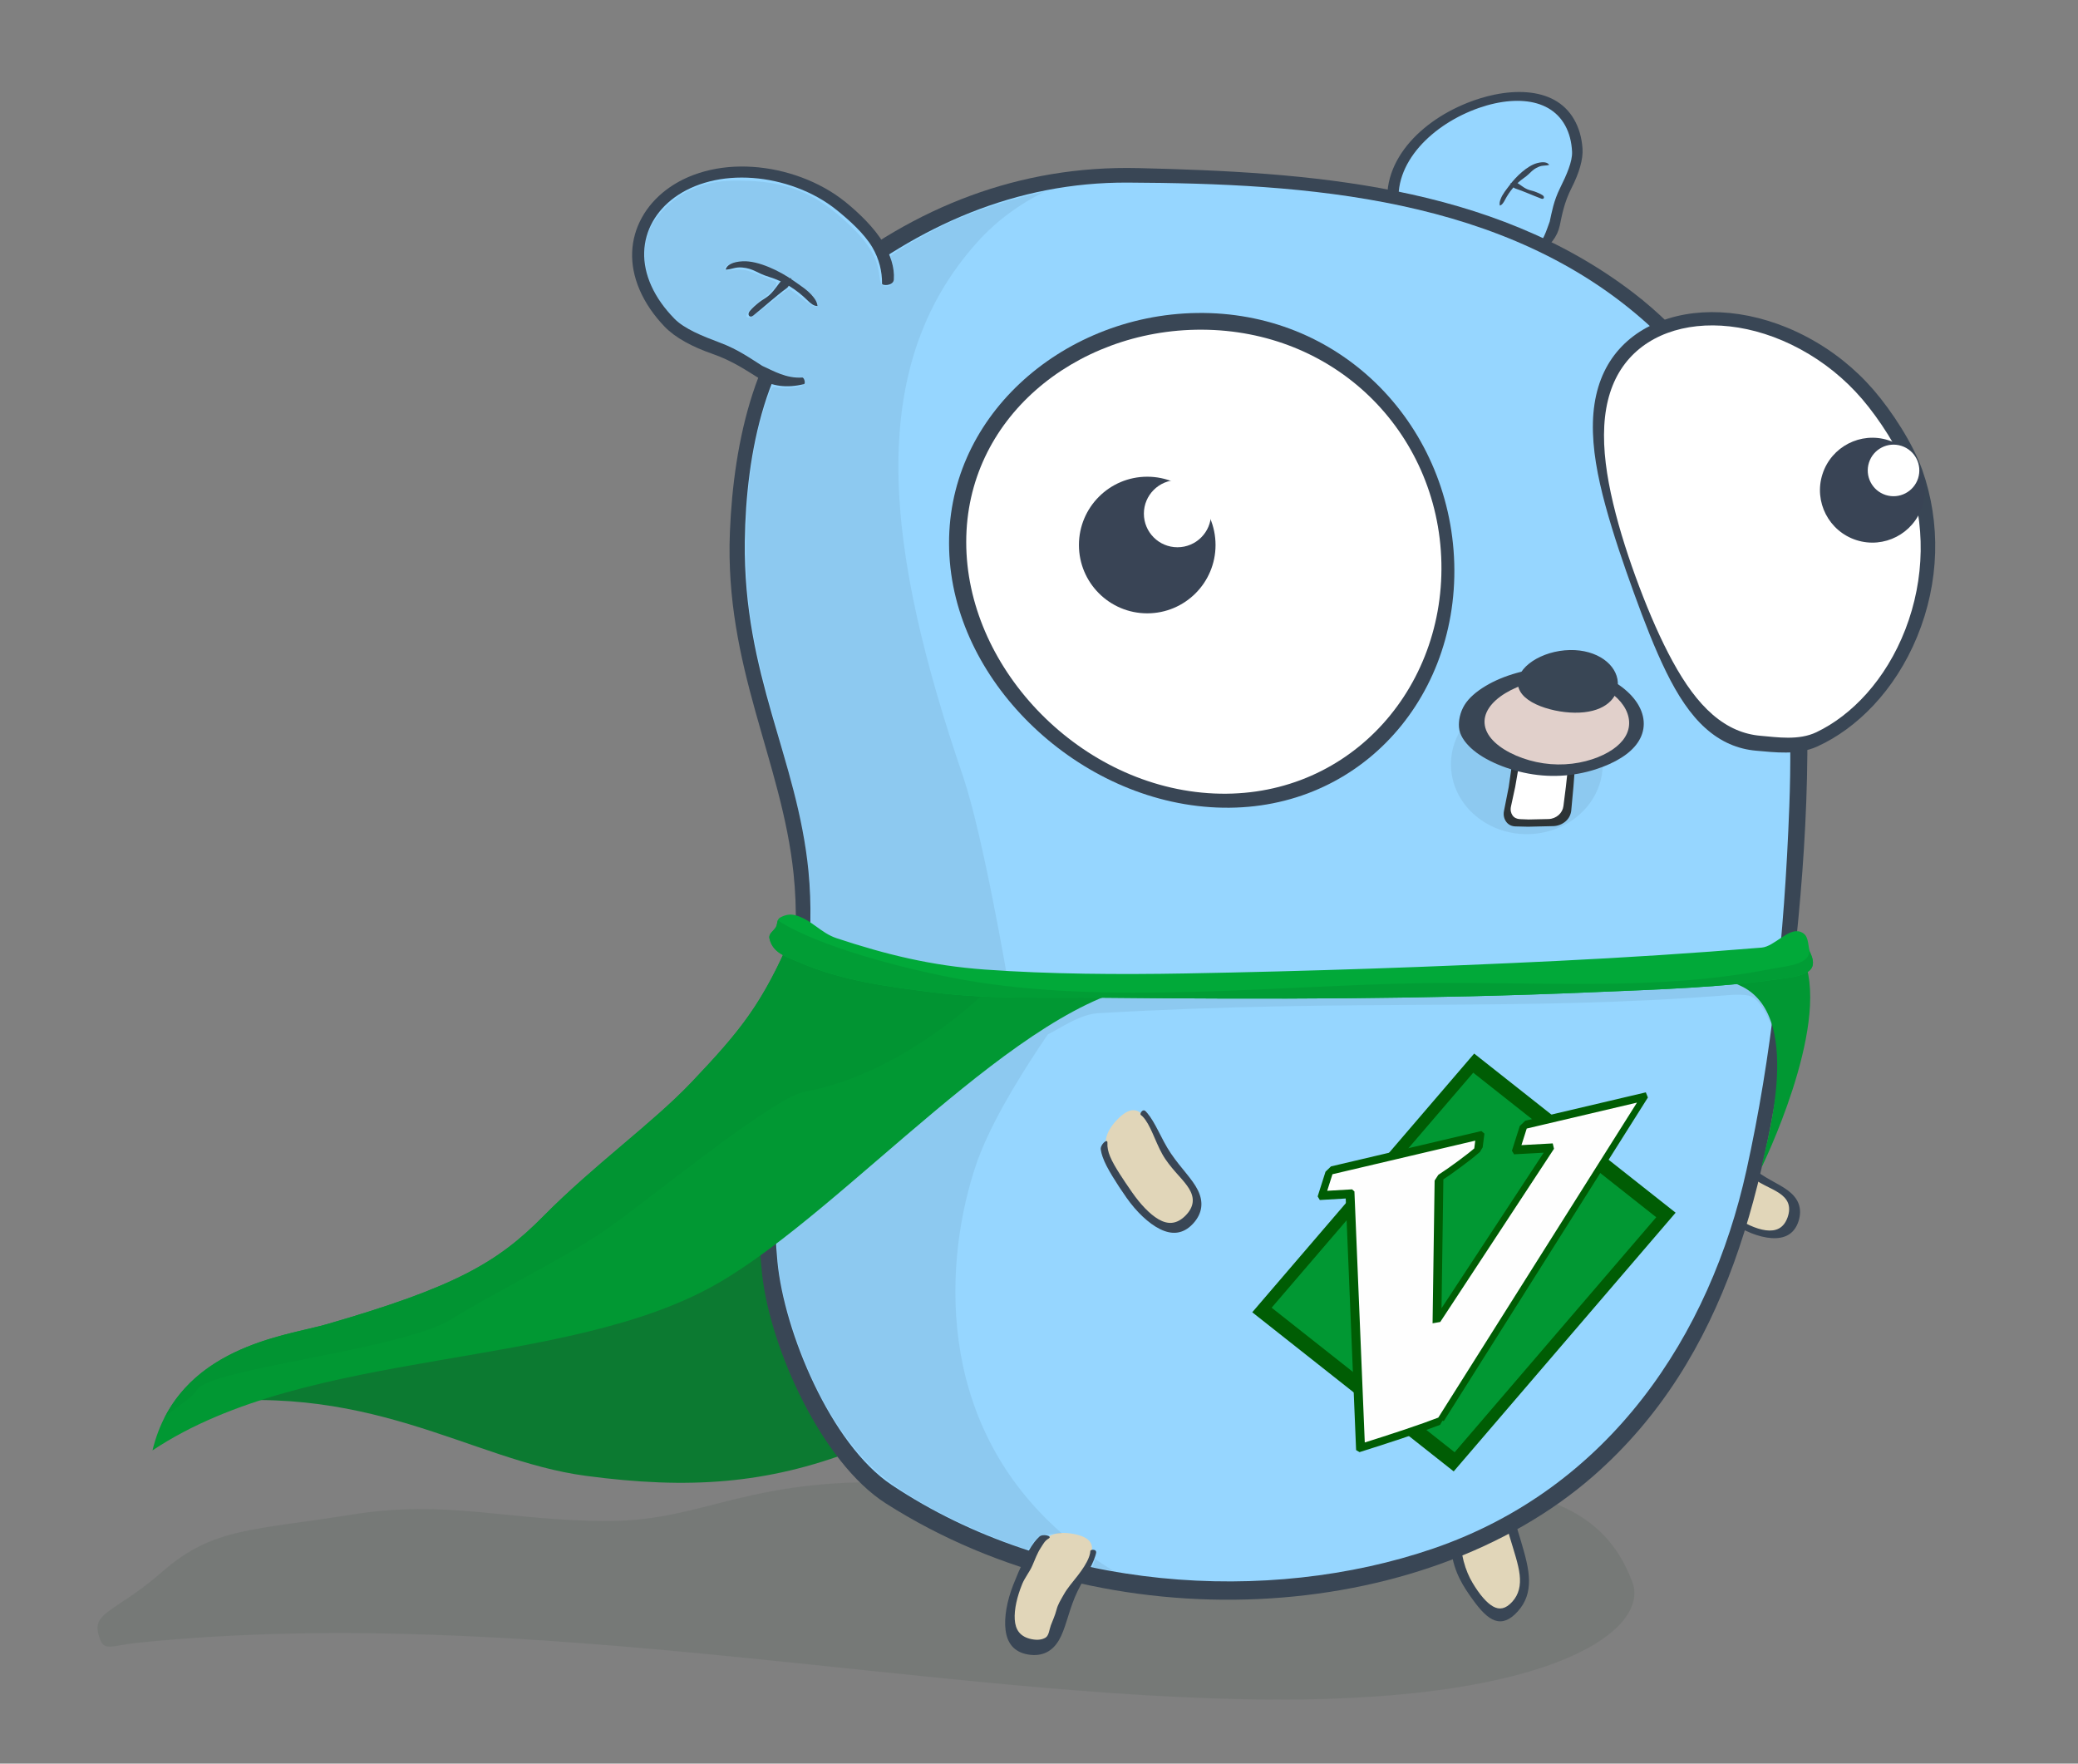 <svg xmlns="http://www.w3.org/2000/svg" xmlns:osb="http://www.openswatchbook.org/uri/2009/osb" xmlns:svg="http://www.w3.org/2000/svg" xmlns:xlink="http://www.w3.org/1999/xlink" id="svg2" width="655.88" height="556.589" version="1.1" viewBox="0 0 614.887 521.802" style="enable-background:new"><rect x="0" y="0" width="614.887" height="521.802" fill="#808080" stroke="none"/><defs id="defs4"><linearGradient id="gopher-iris" gradientTransform="translate(-9.26,38.87)" osb:paint="solid"><stop style="stop-color:#394455;stop-opacity:1" id="stop4317" offset="0"/></linearGradient><linearGradient id="docker-iris" osb:paint="solid"><stop style="stop-color:#394d54;stop-opacity:1" id="stop4311" offset="0"/></linearGradient><linearGradient id="docker-jaw" osb:paint="solid"><stop style="stop-color:#d4edf1;stop-opacity:1" id="stop4305" offset="0"/></linearGradient><linearGradient id="docker-eye" osb:paint="solid"><stop style="stop-color:#fff;stop-opacity:1" id="stop4299" offset="0"/></linearGradient><linearGradient id="docker-line" osb:paint="solid"><stop style="stop-color:#394d54;stop-opacity:1" id="stop4293" offset="0"/></linearGradient><linearGradient id="docker-body" osb:paint="solid"><stop style="stop-color:#24b8eb;stop-opacity:1" id="stop4287" offset="0"/></linearGradient><linearGradient id="gopher-limbs" osb:paint="solid"><stop style="stop-color:#e1d6b9;stop-opacity:1" id="stop4269" offset="0"/></linearGradient><linearGradient id="gopher-nose" osb:paint="solid"><stop style="stop-color:#e1d0cb;stop-opacity:1" id="stop4263" offset="0"/></linearGradient><linearGradient id="gopher-body" gradientTransform="matrix(-0.186,-0.983,0.983,-0.186,-1213.266,1828.881)" osb:paint="solid"><stop style="stop-color:#96d6ff;stop-opacity:1" id="stop4334" offset="0"/></linearGradient><linearGradient id="linearGradient4253"><stop style="stop-color:#bce8ff;stop-opacity:1" id="stop4194" offset="0"/></linearGradient><linearGradient id="linearGradient4182"><stop style="stop-color:#2e3436;stop-opacity:1" id="stop4184" offset="0"/></linearGradient><linearGradient id="gopher-eye" gradientTransform="translate(381.304,802.023)" osb:paint="solid"><stop style="stop-color:#fff;stop-opacity:1" id="stop4178" offset="0"/></linearGradient><linearGradient id="gopher-lines" gradientTransform="matrix(2.062,3.929,1.384,-0.24,2506.962,8572.397)" osb:paint="solid"><stop style="stop-color:#394655;stop-opacity:1" id="stop4166" offset="0"/></linearGradient><linearGradient id="linearGradient4168" x1="776.143" x2="822.429" y1="39.505" y2="39.505" gradientTransform="matrix(0.921,0,0,0.921,79.548,262.525)" gradientUnits="userSpaceOnUse" xlink:href="#gopher-lines"/><linearGradient id="linearGradient4180" x1="776.143" x2="822.429" y1="90.77" y2="90.77" gradientTransform="matrix(0.921,0,0,0.921,124.548,215.307)" gradientUnits="userSpaceOnUse" xlink:href="#gopher-eye"/><linearGradient id="linearGradient4336" x1="-628.692" x2="-151.417" y1="371.773" y2="371.773" gradientTransform="matrix(-1,0,0,1,-681.831,347.555)" gradientUnits="userSpaceOnUse" xlink:href="#gopher-body"/><linearGradient id="linearGradient4265" x1="198.054" x2="263.287" y1="374.5" y2="374.5" gradientTransform="matrix(0.656,0,0,0.656,185.978,480.814)" gradientUnits="userSpaceOnUse" xlink:href="#gopher-nose"/><linearGradient id="linearGradient4271" x1="730.363" x2="831.059" y1="373.61" y2="373.61" gradientTransform="matrix(0.904,-0.295,-0.62,-0.904,-597.713,820.389)" gradientUnits="userSpaceOnUse" xlink:href="#gopher-limbs"/><linearGradient id="linearGradient4273" gradientTransform="matrix(-0.544,-0.654,-1.077,0.544,655.014,667.672)" gradientUnits="userSpaceOnUse" xlink:href="#gopher-limbs"/><linearGradient id="linearGradient4275" gradientTransform="matrix(-0.944,-0.33,-0.33,0.944,1151.086,721.505)" gradientUnits="userSpaceOnUse" xlink:href="#gopher-limbs"/><linearGradient id="linearGradient4279" gradientTransform="matrix(0.895,0.406,0.491,-0.895,-749.67,579.409)" gradientUnits="userSpaceOnUse" xlink:href="#gopher-limbs"/><linearGradient id="linearGradient4281" gradientTransform="matrix(0.492,0.378,2.008,-0.492,229.12,357.658)" gradientUnits="userSpaceOnUse" xlink:href="#gopher-limbs"/><linearGradient id="linearGradient4319" x1="427.265" x2="488.884" y1="316.134" y2="316.134" gradientTransform="matrix(-1,0,0,1,744.546,401.011)" gradientUnits="userSpaceOnUse" xlink:href="#gopher-iris"/><linearGradient id="linearGradient4321" gradientTransform="matrix(5.699,2.232,-1.907,4.871,4487.683,1182.877)" gradientUnits="userSpaceOnUse" xlink:href="#gopher-iris"/></defs><g id="layer11" style="display:none" transform="translate(-15.733,-256.549)"><rect style="color:#000;clip-rule:nonzero;display:inline;overflow:visible;visibility:visible;opacity:1;isolation:auto;mix-blend-mode:normal;color-interpolation:sRGB;color-interpolation-filters:linearRGB;solid-color:#000;solid-opacity:1;fill:#d3e5de;fill-opacity:1;fill-rule:nonzero;stroke:none;stroke-width:4;stroke-linecap:round;stroke-linejoin:bevel;stroke-miterlimit:4;stroke-dasharray:none;stroke-dashoffset:0;stroke-opacity:1;color-rendering:auto;image-rendering:auto;shape-rendering:auto;text-rendering:auto;enable-background:accumulate" id="rect4347" width="614.887" height="521.802" x="15.733" y="256.549"/></g><g id="layer6" transform="translate(-15.733,-256.549)"><path style="color:#000;clip-rule:nonzero;display:inline;overflow:visible;visibility:visible;opacity:1;isolation:auto;mix-blend-mode:normal;color-interpolation:sRGB;color-interpolation-filters:linearRGB;solid-color:#000;solid-opacity:1;fill:#2e4233;fill-opacity:.107;fill-rule:nonzero;stroke:none;stroke-width:4;stroke-linecap:round;stroke-linejoin:bevel;stroke-miterlimit:4;stroke-dasharray:none;stroke-dashoffset:0;stroke-opacity:1;color-rendering:auto;image-rendering:auto;shape-rendering:auto;text-rendering:auto;enable-background:accumulate" id="path4349" d="m 287.389,695.445 c -50.061,-2.781 -62.113,11.123 -91.779,11.123 -29.666,0 -47.281,-6.489 -76.02,-1.854 -28.739,4.635 -40.79,3.709 -55.623,16.688 -14.833,12.979 -21.927,11.853 -18.541,20.395 1.319,3.327 3.956,1.536 10.703,0.84 115.165,-11.88 237.051,16.535 337.406,16.775 83.202,0.199 110.33,-21.096 105.223,-34.765 -16.866,-45.135 -81.247,-23.678 -211.369,-29.201 z"/></g><g id="layer1" style="display:inline" transform="translate(-15.733,-256.549)"><path style="fill:#0c7a31;fill-opacity:1;fill-rule:evenodd;stroke:none;stroke-width:1px;stroke-linecap:butt;stroke-linejoin:miter;stroke-opacity:1" id="path4321" d="m 260.244,535.877 c -20.685,5.134 -3.941,36.638 -23.782,45.533 -18.224,8.169 -29.877,27.298 -48.215,37.531 -24.314,13.568 -47.254,17.931 -70.944,35.719 -11.54,8.665 -48.037,3.469 -49.132,17.969 56.227,-8.731 86.27,15.951 120.883,20.57 30.546,4.077 53.64,2.398 79.484,-7.504 89.72,-34.375 52.162,-111.747 51.812,-135.285 -17.696,-3.29 -42.987,-18.783 -60.105,-14.534 z"/></g><g id="layer5" style="display:inline;opacity:1" transform="translate(-15.733,-256.549)"><g style="display:inline;opacity:1" id="g4537" transform="matrix(-0.348,-0.281,-0.33,0.523,856.336,409.623)"><path style="color:#000;clip-rule:nonzero;display:inline;overflow:visible;visibility:visible;opacity:1;isolation:auto;mix-blend-mode:normal;color-interpolation:sRGB;color-interpolation-filters:linearRGB;solid-color:#000;solid-opacity:1;fill:url(#linearGradient4275);fill-opacity:1;fill-rule:nonzero;stroke:none;stroke-width:10;stroke-linecap:butt;stroke-linejoin:miter;stroke-miterlimit:4;stroke-dasharray:none;stroke-dashoffset:0;stroke-opacity:1;color-rendering:auto;image-rendering:auto;shape-rendering:auto;text-rendering:auto;enable-background:accumulate" id="path4539" d="m 419.84,584.573 c -1.111,4.235 -3.115,7.142 -5.849,9.023 -2.734,1.881 -6.192,2.761 -10.137,3.239 -3.945,0.478 -8.374,0.598 -13.054,0.661 -4.68,0.064 -9.607,0.026 -14.585,-0.15 -4.979,-0.176 -9.677,-0.663 -13.949,-1.445 -4.271,-0.782 -8.123,-1.835 -11.288,-3.158 -3.166,-1.323 -5.635,-2.924 -7.074,-4.891 -1.439,-1.967 -1.838,-4.3 -0.941,-7.079 0.896,-2.779 2.647,-4.652 5.058,-5.712 2.412,-1.06 5.478,-1.298 8.97,-1.047 3.493,0.251 7.401,0.982 11.606,1.607 4.205,0.625 8.716,1.101 13.557,0.957 4.842,-0.144 9.822,-1.206 14.599,-2.187 4.777,-0.98 9.357,-1.805 13.206,-1.762 3.849,0.043 6.938,0.923 8.725,2.848 1.787,1.925 0.049,13.33 1.156,9.094 z"/><path style="color:#000;clip-rule:nonzero;display:inline;overflow:visible;visibility:visible;opacity:1;isolation:auto;mix-blend-mode:normal;color-interpolation:sRGB;color-interpolation-filters:linearRGB;solid-color:#000;solid-opacity:1;fill:url(#gopher-lines);fill-opacity:1;fill-rule:nonzero;stroke:none;stroke-width:10;stroke-linecap:butt;stroke-linejoin:miter;stroke-miterlimit:4;stroke-dasharray:none;stroke-dashoffset:0;stroke-opacity:1;color-rendering:auto;image-rendering:auto;shape-rendering:auto;text-rendering:auto;enable-background:accumulate" id="path4541" d="m 411.667,570.505 c -3.645,-0.32 -7.912,0.035 -12.443,0.673 -5.179,0.729 -10.69,1.782 -16.256,1.963 -5.566,0.181 -10.757,-0.278 -15.641,-0.874 -4.884,-0.596 -9.468,-1.263 -13.594,-1.351 -4.126,-0.088 -7.778,0.413 -10.666,1.77 -2.888,1.358 -5.006,3.551 -6.114,6.605 -1.108,3.054 -0.683,5.795 0.966,8.195 1.65,2.4 4.516,4.463 8.197,6.211 3.681,1.749 8.163,3.193 13.121,4.283 4.959,1.089 10.401,1.797 16.157,2.058 5.756,0.261 11.242,0.3 16.338,0.219 5.096,-0.08 9.799,-0.251 13.94,-0.875 1.576,-0.237 3.068,-0.553 4.471,-0.961 2.833,-0.826 3.606,-5.67 1.067,-4.354 -2.353,1.219 -5.13,1.888 -8.235,2.279 -3.784,0.477 -8.034,0.605 -12.53,0.676 -4.495,0.071 -9.23,0.04 -14.014,-0.121 -4.784,-0.162 -9.298,-0.62 -13.399,-1.363 -4.102,-0.743 -7.799,-1.746 -10.836,-3.01 -3.037,-1.264 -5.406,-2.796 -6.784,-4.68 -1.378,-1.883 -1.759,-4.116 -0.894,-6.781 0.865,-2.665 2.549,-4.465 4.863,-5.489 2.314,-1.024 5.253,-1.265 8.601,-1.039 3.348,0.226 7.096,0.909 11.133,1.495 4.037,0.586 8.371,1.036 13.029,0.899 4.658,-0.138 9.454,-1.149 14.045,-2.094 4.592,-0.945 8.982,-1.753 12.668,-1.736 0.461,0.002 0.911,0.016 1.348,0.044 1.122,0.071 2.17,0.205 3.101,0.477 1.073,0.314 2.955,-2.605 -0.118,-2.944 -0.499,-0.055 -1.549,0.199 -1.522,-0.178 z"/></g><g id="g4640" transform="matrix(-0.204,0.361,0.806,0.486,286.092,226.243)" style="display:inline;opacity:1"><path style="color:#000;clip-rule:nonzero;display:inline;overflow:visible;visibility:visible;opacity:1;isolation:auto;mix-blend-mode:normal;color-interpolation:sRGB;color-interpolation-filters:linearRGB;solid-color:#000;solid-opacity:1;fill:url(#gopher-lines);fill-opacity:1;fill-rule:nonzero;stroke:none;stroke-width:10;stroke-linecap:butt;stroke-linejoin:miter;stroke-miterlimit:4;stroke-dasharray:none;stroke-dashoffset:0;stroke-opacity:1;color-rendering:auto;image-rendering:auto;shape-rendering:auto;text-rendering:auto;enable-background:accumulate" id="path4642" d="m 767.299,387.327 c 11.123,7.966 31.778,11.3 44.732,15.545 12.954,4.245 18.149,9.359 22.129,13.373 3.98,4.013 5.944,7.145 4.718,9.527 -1.226,2.383 -5.544,3.994 -14.001,4.812 -8.458,0.818 -15.91,0.121 -23.024,-1.726 -7.114,-1.846 -13.807,-4.866 -21.706,-8.603 -7.899,-3.736 -17.327,-8.051 -25.811,-14.184 -8.484,-6.134 -17.623,-13.9 -23.142,-24.134 -5.519,-10.234 -5.782,-21.344 -5.371,-30.883 0.411,-9.539 1.511,-17.554 2.716,-23.749 1.205,-6.196 2.715,-10.674 4.771,-13.67 2.056,-2.995 4.652,-4.527 7.719,-4.527 3.068,0 5.704,1.831 7.625,5.499 1.922,3.668 3.048,9.244 3.286,16.76 0.239,7.516 -0.671,17.081 0.34,27.198 1.012,10.118 3.895,20.795 15.018,28.761 z"/><path style="color:#000;clip-rule:nonzero;display:inline;overflow:visible;visibility:visible;opacity:1;isolation:auto;mix-blend-mode:normal;color-interpolation:sRGB;color-interpolation-filters:linearRGB;solid-color:#000;solid-opacity:1;fill:url(#linearGradient4281);fill-opacity:1;fill-rule:nonzero;stroke:none;stroke-width:10;stroke-linecap:butt;stroke-linejoin:miter;stroke-miterlimit:4;stroke-dasharray:none;stroke-dashoffset:0;stroke-opacity:1;color-rendering:auto;image-rendering:auto;shape-rendering:auto;text-rendering:auto;enable-background:accumulate" id="path4644" d="m 760.817,387.615 c 8.354,7.229 23.404,11.345 36.928,14.854 13.524,3.51 21.763,7.51 26.414,11.295 4.651,3.785 7.043,6.961 6.893,9.28 -0.151,2.319 -3.072,3.852 -9.994,4.537 -6.922,0.685 -13.125,-0.18 -19.189,-2.158 -6.064,-1.979 -12.013,-5.066 -19.623,-8.648 -7.61,-3.582 -16.945,-7.618 -24.989,-13.215 -8.045,-5.597 -15.823,-12.654 -20.902,-21.246 -5.079,-8.592 -6.013,-17.801 -5.992,-25.919 0.022,-8.118 0.935,-15.149 1.866,-20.67 0.932,-5.521 2.017,-9.597 3.383,-12.305 1.366,-2.708 3.035,-4.069 5.02,-4.014 1.985,0.056 3.577,1.847 4.614,5.275 1.038,3.428 1.447,8.544 1.474,15.153 0.026,6.608 -0.436,14.761 0.913,23.275 1.35,8.514 4.831,17.275 13.184,24.504 z"/></g><g style="display:inline;opacity:1" id="g4594" transform="matrix(-0.137,-0.297,-0.881,0.097,727.56,790.52)"><path id="path4588" d="m 767.299,387.327 c 11.123,7.966 31.778,11.3 44.732,15.545 12.954,4.245 18.149,9.359 22.129,13.373 3.98,4.013 5.944,7.145 4.718,9.527 -1.226,2.383 -5.544,3.994 -14.001,4.812 -8.458,0.818 -15.91,0.121 -23.024,-1.726 -7.114,-1.846 -13.807,-4.866 -21.706,-8.603 -7.899,-3.736 -17.327,-8.051 -25.811,-14.184 -8.484,-6.134 -17.623,-13.9 -23.142,-24.134 -5.519,-10.234 -5.782,-21.344 -5.371,-30.883 0.411,-9.539 1.511,-17.554 2.716,-23.749 1.205,-6.196 2.715,-10.674 4.771,-13.67 2.056,-2.995 4.652,-4.527 7.719,-4.527 3.068,0 5.704,1.831 7.625,5.499 1.922,3.668 3.048,9.244 3.286,16.76 0.239,7.516 -0.671,17.081 0.34,27.198 1.012,10.118 3.895,20.795 15.018,28.761 z" style="color:#000;clip-rule:nonzero;display:inline;overflow:visible;visibility:visible;opacity:1;isolation:auto;mix-blend-mode:normal;color-interpolation:sRGB;color-interpolation-filters:linearRGB;solid-color:#000;solid-opacity:1;fill:url(#gopher-lines);fill-opacity:1;fill-rule:nonzero;stroke:none;stroke-width:10;stroke-linecap:butt;stroke-linejoin:miter;stroke-miterlimit:4;stroke-dasharray:none;stroke-dashoffset:0;stroke-opacity:1;color-rendering:auto;image-rendering:auto;shape-rendering:auto;text-rendering:auto;enable-background:accumulate"/><path id="ellipse4590" d="m 760.817,387.615 c 8.354,7.229 23.404,11.345 36.928,14.854 13.524,3.51 21.763,7.51 26.414,11.295 4.651,3.785 7.043,6.961 6.893,9.28 -0.151,2.319 -3.072,3.852 -9.994,4.537 -6.922,0.685 -13.125,-0.18 -19.189,-2.158 -6.064,-1.979 -12.013,-5.066 -19.623,-8.648 -7.61,-3.582 -16.945,-7.618 -24.989,-13.215 -8.045,-5.597 -15.823,-12.654 -20.902,-21.246 -5.079,-8.592 -6.013,-17.801 -5.992,-25.919 0.022,-8.118 0.935,-15.149 1.866,-20.67 0.932,-5.521 2.017,-9.597 3.383,-12.305 1.366,-2.708 3.035,-4.069 5.02,-4.014 1.985,0.056 3.577,1.847 4.614,5.275 1.038,3.428 1.447,8.544 1.474,15.153 0.026,6.608 -0.436,14.761 0.913,23.275 1.35,8.514 4.831,17.275 13.184,24.504 z" style="color:#000;clip-rule:nonzero;display:inline;overflow:visible;visibility:visible;opacity:1;isolation:auto;mix-blend-mode:normal;color-interpolation:sRGB;color-interpolation-filters:linearRGB;solid-color:#000;solid-opacity:1;fill:url(#linearGradient4271);fill-opacity:1;fill-rule:nonzero;stroke:none;stroke-width:10;stroke-linecap:butt;stroke-linejoin:miter;stroke-miterlimit:4;stroke-dasharray:none;stroke-dashoffset:0;stroke-opacity:1;color-rendering:auto;image-rendering:auto;shape-rendering:auto;text-rendering:auto;enable-background:accumulate"/></g><g style="opacity:1" id="g4404" transform="matrix(-0.329,0.174,0.201,0.283,143.133,319.595)"><path id="path4406" d="m -626.547,402.353 c 2.228,10.863 0.345,21.826 -3.867,31.425 -4.213,9.599 -10.552,17.861 -17.721,24.3 -7.169,6.439 -15.255,11.106 -24.572,13.614 -9.317,2.508 -20.95,4.469 -31.639,1.984 -10.689,-2.485 -18.069,-9.228 -24.094,-15.893 -6.025,-6.664 -12.359,-14.475 -22.965,-22.068 -10.606,-7.593 -20.865,-15.598 -25.161,-23.378 -4.296,-7.779 -7.008,-15.669 -7.815,-23.391 -0.807,-7.721 0.359,-14.559 3.123,-20.545 2.764,-5.985 7.126,-11.121 12.785,-15.409 5.66,-4.288 12.618,-7.736 20.642,-10.243 8.025,-2.507 17.113,-4.076 27.139,-4.415 10.027,-0.34 20.066,0.594 29.762,2.875 9.695,2.281 19.055,5.92 27.477,11.023 8.422,5.103 15.893,11.692 21.605,19.629 5.711,7.937 13.074,19.628 15.301,30.491 z" style="color:#000;clip-rule:nonzero;display:inline;overflow:visible;visibility:visible;opacity:1;isolation:auto;mix-blend-mode:normal;color-interpolation:sRGB;color-interpolation-filters:linearRGB;solid-color:#000;solid-opacity:1;fill:url(#gopher-body);fill-opacity:1;fill-rule:nonzero;stroke:none;stroke-width:10;stroke-linecap:butt;stroke-linejoin:miter;stroke-miterlimit:4;stroke-dasharray:none;stroke-dashoffset:0;stroke-opacity:1;color-rendering:auto;image-rendering:auto;shape-rendering:auto;text-rendering:auto;enable-background:accumulate"/><path id="path4408" d="m -784.214,457.339 c -0.561,0.066 -1.081,0.181 -1.556,0.336 -0.633,0.207 -1.184,0.485 -1.635,0.827 -0.451,0.342 -0.802,0.747 -1.028,1.219 -0.226,0.472 -0.327,1.011 -0.274,1.62 0.052,0.609 0.253,1.234 0.58,1.849 0.327,0.616 0.99,1.252 1.835,1.842 0.846,0.589 1.357,1.205 1.825,1.729 0.467,0.521 1.135,0.854 2.024,0.927 0.103,0.008 0.123,-0.305 0.034,-0.329 -0.781,-0.203 -1.258,-0.72 -1.719,-1.111 -0.425,-0.466 -0.872,-1.014 -1.621,-1.546 -0.749,-0.532 -1.473,-1.093 -1.777,-1.639 -0.304,-0.546 -0.497,-1.1 -0.555,-1.642 -0.058,-0.542 0.025,-1.022 0.219,-1.443 0.195,-0.421 0.502,-0.784 0.902,-1.086 0.4,-0.303 0.891,-0.546 1.458,-0.724 0.284,-0.089 0.587,-0.161 0.907,-0.215 0.32,-0.053 0.658,-0.088 1.012,-0.102 0.708,-0.025 1.416,0.039 2.1,0.199 0.684,0.159 1.345,0.415 1.938,0.773 0.593,0.358 1.119,0.82 1.521,1.377 0.402,0.557 0.921,1.375 1.079,2.137 0.13,0.625 0.073,1.258 -0.133,1.834 -0.038,0.107 0.498,0.294 0.628,-0.011 0.243,-0.57 0.234,-1.241 0.103,-1.874 -0.178,-0.857 -0.69,-1.769 -1.137,-2.4 -0.446,-0.631 -1.031,-1.153 -1.689,-1.553 -0.658,-0.4 -1.387,-0.68 -2.143,-0.85 -0.756,-0.17 -1.54,-0.232 -2.325,-0.191 -0.196,0.01 -0.388,0.027 -0.575,0.048 z" style="color:#000;clip-rule:nonzero;display:inline;overflow:visible;visibility:visible;opacity:1;isolation:auto;mix-blend-mode:normal;color-interpolation:sRGB;color-interpolation-filters:linearRGB;solid-color:#000;solid-opacity:1;fill:url(#gopher-lines);fill-opacity:1;fill-rule:nonzero;stroke:none;stroke-width:10;stroke-linecap:butt;stroke-linejoin:miter;stroke-miterlimit:4;stroke-dasharray:none;stroke-dashoffset:0;stroke-opacity:1;color-rendering:auto;image-rendering:auto;shape-rendering:auto;text-rendering:auto;enable-background:accumulate" transform="matrix(13.851,0,0,13.851,10133.213,-6001.611)"/><path style="color:#000;clip-rule:nonzero;display:inline;overflow:visible;visibility:visible;opacity:1;isolation:auto;mix-blend-mode:normal;color-interpolation:sRGB;color-interpolation-filters:linearRGB;solid-color:#000;solid-opacity:1;fill:url(#gopher-lines);fill-opacity:1;fill-rule:nonzero;stroke:none;stroke-width:10;stroke-linecap:butt;stroke-linejoin:miter;stroke-miterlimit:4;stroke-dasharray:none;stroke-dashoffset:0;stroke-opacity:1;color-rendering:auto;image-rendering:auto;shape-rendering:auto;text-rendering:auto;enable-background:accumulate" id="path4365-1-2" d="m -753.772,413.022 c -0.137,-2.618 2.18,-4.948 7.219,-6.201 7.654,-1.903 20.038,1.846 27.938,5.672 4.334,2.099 8.89,3.891 12.666,7.194 1.282,1.121 2.518,2.283 3.369,4.409 -1.658,0.577 -4.105,-0.921 -5.873,-2.13 -6.968,-4.765 -14.695,-8.09 -22.677,-9.126 -6.716,-0.872 -8.869,-3.11 -14.755,-2.562 -3.726,0.347 -4.906,2.139 -7.887,2.745 z"/><path style="color:#000;clip-rule:nonzero;display:inline;overflow:visible;visibility:visible;opacity:1;isolation:auto;mix-blend-mode:normal;color-interpolation:sRGB;color-interpolation-filters:linearRGB;solid-color:#000;solid-opacity:1;fill:url(#gopher-lines);fill-opacity:1;fill-rule:nonzero;stroke:none;stroke-width:10;stroke-linecap:butt;stroke-linejoin:miter;stroke-miterlimit:4;stroke-dasharray:none;stroke-dashoffset:0;stroke-opacity:1;color-rendering:auto;image-rendering:auto;shape-rendering:auto;text-rendering:auto;enable-background:accumulate" id="path4367-9-2" d="m -720.17,411.684 c 0.285,-2.325 0.87,3.904 -0.319,5.46 -4.46,5.84 -8.203,12.321 -12.421,18.365 -1.374,1.968 -3.295,0.041 -2.427,-2.099 0.881,-2.174 2.061,-3.999 3.349,-5.815 1.208,-1.701 2.814,-3.058 3.888,-4.86 2.066,-3.463 2.396,-6.629 4.254,-10.239 0.637,-1.238 3.522,0.425 3.674,-0.809 z"/></g><g style="display:inline;opacity:1" id="g4198" transform="matrix(0.69,0,0,0.738,642.189,259.651)"><path style="color:#000;clip-rule:nonzero;display:inline;overflow:visible;visibility:visible;opacity:1;isolation:auto;mix-blend-mode:normal;color-interpolation:sRGB;color-interpolation-filters:linearRGB;solid-color:#000;solid-opacity:1;fill:url(#gopher-lines);fill-opacity:1;fill-rule:nonzero;stroke:none;stroke-width:2;stroke-linecap:butt;stroke-linejoin:miter;stroke-miterlimit:4;stroke-dasharray:none;stroke-dashoffset:0;stroke-opacity:1;color-rendering:auto;image-rendering:auto;shape-rendering:auto;text-rendering:auto;enable-background:accumulate" id="path4188" d="m -140.717,398.664 c -9.314,71.697 -25.761,141.32 -83.877,188.864 -73.317,59.979 -208.091,67.906 -303.427,10.996 -27.571,-16.458 -49.525,-62.177 -53.042,-91.741 -7.352,-61.798 19.827,-103.649 13.479,-160.678 -5.052,-45.392 -29.638,-82.955 -27.308,-137.001 1.563,-36.267 11.065,-78.464 40.507,-100.884 38.571,-29.371 83.605,-46.189 134.681,-45.031 72.737,1.649 151.178,6.327 212.187,49.939 43.544,31.128 68.503,82.537 72.904,135.3 4.52,54.197 -0.161,104.486 -6.104,150.235 z"/><path style="color:#000;clip-rule:nonzero;display:inline;overflow:visible;visibility:visible;opacity:1;isolation:auto;mix-blend-mode:normal;color-interpolation:sRGB;color-interpolation-filters:linearRGB;solid-color:#000;solid-opacity:1;fill:url(#linearGradient4336);fill-opacity:1;fill-rule:nonzero;stroke:none;stroke-width:2;stroke-linecap:butt;stroke-linejoin:miter;stroke-miterlimit:4;stroke-dasharray:none;stroke-dashoffset:0;stroke-opacity:1;color-rendering:auto;image-rendering:auto;shape-rendering:auto;text-rendering:auto;enable-background:accumulate" id="ellipse4190" d="m -158.937,464.93 c -15.561,65.937 -58.423,127.393 -134.422,151.721 -70.615,22.605 -163.492,17.299 -232.185,-25.548 -26.146,-16.309 -46.092,-61.462 -48.959,-89.476 -6.035,-58.965 19.047,-102.174 13.303,-156.595 -4.795,-45.427 -28.021,-78.346 -27.296,-132.223 0.474,-35.211 8.99,-76.958 37.821,-98.8 36.525,-27.671 78.353,-45.239 126.456,-45.012 76.221,0.358 162.162,5.533 222.844,56.659 55.479,46.742 63.383,129.048 60.81,193.305 -2.122,52.998 -7.672,100.631 -18.372,145.969 z"/></g><g id="g4376" transform="matrix(0.401,-0.137,0.137,0.401,470.818,82.724)" style="opacity:1"><path style="color:#000;clip-rule:nonzero;display:inline;overflow:visible;visibility:visible;opacity:1;isolation:auto;mix-blend-mode:normal;color-interpolation:sRGB;color-interpolation-filters:linearRGB;solid-color:#000;solid-opacity:1;fill:url(#gopher-body);fill-opacity:1;fill-rule:nonzero;stroke:none;stroke-width:10;stroke-linecap:butt;stroke-linejoin:miter;stroke-miterlimit:4;stroke-dasharray:none;stroke-dashoffset:0;stroke-opacity:1;color-rendering:auto;image-rendering:auto;shape-rendering:auto;text-rendering:auto;enable-background:accumulate" id="path4398" d="m -626.573,401.696 c 2.247,11.351 0.367,22.389 -3.843,32.038 -4.211,9.649 -10.55,17.905 -17.719,24.344 -7.169,6.439 -15.255,11.111 -24.572,13.611 -9.317,2.5 -20.95,4.472 -31.645,1.828 -10.696,-2.644 -18.092,-9.812 -24.148,-17.251 -6.056,-7.438 -12.443,-16.567 -23.097,-25.359 -10.654,-8.793 -20.952,-17.788 -25.301,-26.873 -4.348,-9.085 -7.115,-18.361 -7.98,-27.522 -0.865,-9.161 0.247,-17.364 2.962,-24.584 2.715,-7.22 7.032,-13.455 12.661,-18.537 5.628,-5.082 12.567,-9.011 20.592,-11.489 8.026,-2.479 17.135,-3.505 27.209,-2.667 10.074,0.838 20.181,3.472 29.952,7.653 9.771,4.181 19.214,9.909 27.712,16.897 8.497,6.989 16.035,15.24 21.796,24.416 5.761,9.176 13.174,22.145 15.421,33.495 z"/><path style="color:#000;clip-rule:nonzero;display:inline;overflow:visible;visibility:visible;opacity:1;isolation:auto;mix-blend-mode:normal;color-interpolation:sRGB;color-interpolation-filters:linearRGB;solid-color:#000;solid-opacity:1;fill:url(#gopher-lines);fill-opacity:1;fill-rule:nonzero;stroke:none;stroke-width:10;stroke-linecap:butt;stroke-linejoin:miter;stroke-miterlimit:4;stroke-dasharray:none;stroke-dashoffset:0;stroke-opacity:1;color-rendering:auto;image-rendering:auto;shape-rendering:auto;text-rendering:auto;enable-background:accumulate" id="path4369" d="m -784.271,455.904 c -0.563,0.015 -1.084,0.107 -1.559,0.262 -0.633,0.207 -1.182,0.527 -1.631,0.935 -0.448,0.408 -0.796,0.904 -1.018,1.475 -0.222,0.572 -0.318,1.218 -0.262,1.937 0.057,0.719 0.261,1.447 0.592,2.157 0.331,0.71 0.996,1.419 1.845,2.083 0.849,0.664 1.363,1.369 1.834,1.939 0.469,0.568 1.137,0.91 2.027,0.99 0.103,0.009 0.123,-0.313 0.034,-0.339 -0.781,-0.217 -1.26,-0.776 -1.723,-1.215 -0.428,-0.524 -0.878,-1.166 -1.631,-1.785 -0.752,-0.619 -1.479,-1.252 -1.787,-1.892 -0.308,-0.64 -0.505,-1.293 -0.566,-1.938 -0.062,-0.645 0.017,-1.222 0.208,-1.73 0.191,-0.509 0.495,-0.949 0.893,-1.307 0.398,-0.358 0.887,-0.635 1.454,-0.81 0.284,-0.087 0.588,-0.149 0.909,-0.182 0.321,-0.033 0.66,-0.037 1.016,-0.008 0.712,0.059 1.424,0.244 2.114,0.538 0.69,0.294 1.356,0.698 1.955,1.19 0.599,0.492 1.129,1.073 1.535,1.719 0.406,0.646 0.928,1.559 1.088,2.358 0.131,0.656 0.075,1.299 -0.131,1.88 -0.038,0.108 0.498,0.304 0.628,-0.002 0.243,-0.571 0.234,-1.245 0.102,-1.897 -0.179,-0.883 -0.694,-1.871 -1.144,-2.587 -0.45,-0.716 -1.039,-1.358 -1.703,-1.899 -0.663,-0.54 -1.399,-0.98 -2.161,-1.296 -0.762,-0.317 -1.552,-0.512 -2.34,-0.564 -0.197,-0.013 -0.39,-0.016 -0.578,-0.012 z" transform="matrix(13.851,0,0,13.851,10133.213,-6001.611)"/><path style="color:#000;clip-rule:nonzero;display:inline;overflow:visible;visibility:visible;opacity:1;isolation:auto;mix-blend-mode:normal;color-interpolation:sRGB;color-interpolation-filters:linearRGB;solid-color:#000;solid-opacity:1;fill:url(#gopher-lines);fill-opacity:1;fill-rule:nonzero;stroke:none;stroke-width:10;stroke-linecap:butt;stroke-linejoin:miter;stroke-miterlimit:4;stroke-dasharray:none;stroke-dashoffset:0;stroke-opacity:1;color-rendering:auto;image-rendering:auto;shape-rendering:auto;text-rendering:auto;enable-background:accumulate" id="path4365-1" d="m -730.273,382.913 c 1.807,-2.764 6.313,-3.63 13.246,-1.617 10.531,3.058 22.434,14.978 28.948,24.047 3.573,4.975 7.642,9.783 9.648,15.624 0.681,1.983 1.276,3.978 0.689,6.704 -2.406,-0.494 -4.187,-3.623 -5.38,-6.013 -4.7,-9.42 -11.386,-17.865 -20.095,-24.139 -7.328,-5.279 -8.205,-8.972 -15.615,-12.257 -4.691,-2.08 -7.441,-1.021 -11.441,-2.349 z"/><path style="color:#000;clip-rule:nonzero;display:inline;overflow:visible;visibility:visible;opacity:1;isolation:auto;mix-blend-mode:normal;color-interpolation:sRGB;color-interpolation-filters:linearRGB;solid-color:#000;solid-opacity:1;fill:url(#gopher-lines);fill-opacity:1;fill-rule:nonzero;stroke:none;stroke-width:10;stroke-linecap:butt;stroke-linejoin:miter;stroke-miterlimit:4;stroke-dasharray:none;stroke-dashoffset:0;stroke-opacity:1;color-rendering:auto;image-rendering:auto;shape-rendering:auto;text-rendering:auto;enable-background:accumulate" id="path4367-9" d="m -689.319,403.5 c 2.088,-2.189 -1.902,4.556 -4.485,5.369 -9.694,3.052 -19.018,7.226 -28.578,10.645 -3.113,1.113 -3.948,-2.11 -1.307,-3.73 2.683,-1.645 5.457,-2.739 8.355,-3.752 2.716,-0.949 5.644,-1.285 8.277,-2.424 5.061,-2.187 7.833,-5.206 12.758,-7.68 1.689,-0.849 3.868,2.736 4.976,1.574 z"/></g><g id="g4634" transform="matrix(0.131,-0.428,-0.609,-0.111,632.155,956.219)" style="display:inline;opacity:1"><path id="path4636" d="m 423.503,581.835 c -0.004,4.4 -1.198,7.589 -3.375,9.828 -2.177,2.24 -5.332,3.552 -9.146,4.443 -3.815,0.891 -8.282,1.395 -13.057,1.838 -4.774,0.443 -9.852,0.791 -14.95,1.099 -5.098,0.309 -9.945,0.347 -14.402,0.086 -4.457,-0.261 -8.524,-0.799 -11.993,-1.712 -3.469,-0.913 -6.337,-2.214 -8.356,-4.093 -2.019,-1.879 -3.187,-4.345 -3.255,-7.511 -0.068,-3.166 0.998,-5.486 2.925,-7.084 1.927,-1.598 4.712,-2.464 8.1,-2.847 3.387,-0.383 7.373,-0.283 11.77,-0.161 4.398,0.123 9.211,0.235 14.332,-0.122 5.121,-0.357 10.272,-1.473 15.16,-2.541 4.889,-1.067 9.504,-2.051 13.438,-2.271 3.934,-0.22 7.178,0.323 9.398,2.046 2.221,1.723 3.414,4.599 3.41,9 z" style="color:#000;clip-rule:nonzero;display:inline;overflow:visible;visibility:visible;opacity:1;isolation:auto;mix-blend-mode:normal;color-interpolation:sRGB;color-interpolation-filters:linearRGB;solid-color:#000;solid-opacity:1;fill:url(#linearGradient4279);fill-opacity:1;fill-rule:nonzero;stroke:none;stroke-width:10;stroke-linecap:butt;stroke-linejoin:miter;stroke-miterlimit:4;stroke-dasharray:none;stroke-dashoffset:0;stroke-opacity:1;color-rendering:auto;image-rendering:auto;shape-rendering:auto;text-rendering:auto;enable-background:accumulate"/><path id="path4638" d="m 411.914,568.549 c -3.75,-0.027 -8.087,0.54 -12.762,1.287 -5.343,0.854 -11.107,1.921 -17.01,2.326 -5.903,0.406 -11.411,0.383 -16.447,0.414 -5.036,0.031 -9.604,0.161 -13.508,0.859 -3.903,0.699 -7.135,1.967 -9.408,3.969 -2.273,2.001 -3.585,4.717 -3.652,8.176 -0.067,3.459 1.218,6.307 3.543,8.58 2.325,2.273 5.688,3.979 9.762,5.25 4.074,1.271 8.852,2.119 14.057,2.598 5.204,0.479 10.834,0.561 16.703,0.223 5.869,-0.339 11.471,-0.787 16.605,-1.35 5.134,-0.563 9.793,-1.224 13.707,-2.344 1.489,-0.426 2.867,-0.929 4.127,-1.52 2.545,-1.193 2.05,-6.172 -0.1,-4.541 -1.992,1.512 -4.144,1.682 -7.157,2.351 -3.673,0.815 -8.181,0.991 -12.55,1.343 -4.369,0.352 -8.779,1.784 -13.313,2.077 -4.534,0.293 -8.868,0.328 -12.932,0.07 -4.064,-0.258 -7.857,-0.781 -11.125,-1.643 -3.268,-0.862 -5.997,-2.08 -7.885,-3.814 -1.888,-1.734 -2.925,-3.987 -2.979,-6.801 -0.053,-2.814 0.902,-4.819 2.669,-6.106 1.767,-1.286 5.617,-0.585 8.692,-0.714 3.075,-0.129 6.906,-0.545 10.788,-0.417 3.881,0.128 6.546,-0.481 11.048,-1.214 4.503,-0.733 9.152,-2.343 13.887,-3.721 4.735,-1.378 9.225,-2.343 13.009,-2.554 0.473,-0.026 0.937,-0.042 1.389,-0.045 1.16,-0.007 2.25,0.044 3.25,0.236 1.153,0.222 2.315,-2.861 -0.838,-2.928 -0.512,-0.011 -1.035,-0.045 -1.57,-0.049 z" style="color:#000;clip-rule:nonzero;display:inline;overflow:visible;visibility:visible;opacity:1;isolation:auto;mix-blend-mode:normal;color-interpolation:sRGB;color-interpolation-filters:linearRGB;solid-color:#000;solid-opacity:1;fill:url(#gopher-lines);fill-opacity:1;fill-rule:nonzero;stroke:none;stroke-width:10;stroke-linecap:butt;stroke-linejoin:miter;stroke-miterlimit:4;stroke-dasharray:none;stroke-dashoffset:0;stroke-opacity:1;color-rendering:auto;image-rendering:auto;shape-rendering:auto;text-rendering:auto;enable-background:accumulate"/></g></g><g id="layer9" style="display:inline;opacity:.06" transform="translate(-15.733,-256.549)"><ellipse style="color:#000;clip-rule:nonzero;display:inline;overflow:visible;visibility:visible;opacity:1;isolation:auto;mix-blend-mode:normal;color-interpolation:sRGB;color-interpolation-filters:linearRGB;solid-color:#000;solid-opacity:1;fill:#000;fill-opacity:1;fill-rule:nonzero;stroke:none;stroke-width:2;stroke-linecap:round;stroke-linejoin:miter;stroke-miterlimit:4;stroke-dasharray:none;stroke-dashoffset:0;stroke-opacity:1;color-rendering:auto;image-rendering:auto;shape-rendering:auto;text-rendering:auto;enable-background:accumulate" id="path4544" cx="-467.525" cy="482.665" rx="22.451" ry="20.683" transform="scale(-1,1)"/><path style="color:#000;clip-rule:nonzero;display:inline;overflow:visible;visibility:visible;opacity:1;isolation:auto;mix-blend-mode:normal;color-interpolation:sRGB;color-interpolation-filters:linearRGB;solid-color:#000;solid-opacity:1;fill:#000;fill-opacity:1;fill-rule:nonzero;stroke:none;stroke-width:4;stroke-linecap:round;stroke-linejoin:miter;stroke-miterlimit:4;stroke-dasharray:none;stroke-dashoffset:0;stroke-opacity:1;color-rendering:auto;image-rendering:auto;shape-rendering:auto;text-rendering:auto;enable-background:accumulate" id="path4271" d="m 234.605,309.98 c -6.622,-0.07 -10.743,0.835 -15.611,3.268 -5.038,2.517 -10.044,7.917 -11.553,12.459 -2.27,6.833 -0.422,14.926 5.018,21.977 3.196,4.143 6.849,6.561 14.609,9.67 3.208,1.286 7.69,3.501 9.959,4.924 5.621,3.524 9.835,5.319 13.541,5.766 2.422,0.292 3.115,0.637 3.115,1.555 0,0.892 -0.706,1.286 -2.891,1.613 -1.589,0.239 -3.771,0.241 -4.85,0.004 -1.95,-0.428 -1.97,-0.405 -3.656,4.686 -3.877,11.705 -5.826,25.857 -5.809,42.156 0.02,18.319 1.826,28.891 9.58,56.047 5.561,19.477 7.157,26.402 8.58,37.262 2.053,15.664 1.315,26.604 -3.906,57.791 -4.864,29.055 -5.159,31.696 -5.184,46.543 -0.024,14.28 0.635,19.85 3.525,29.812 5.446,18.77 13.728,34.118 23.908,44.301 8.003,8.005 22.628,16.263 41.234,23.283 5.475,2.066 5.836,2.121 6.467,0.994 1.723,-3.078 3.209,-3.777 9.332,-3.799 -38.681,-33.76 -34.483,-82.294 -25.523,-108.934 7.334,-21.807 31.77,-53.234 31.77,-53.234 l -22.411,-1.982 c 0,0 -7.26,-42.638 -13.157,-59.907 -22.586,-66.14 -29.824,-120.359 4.371,-158.199 5.843,-6.466 12.599,-11.213 19.609,-14.697 -9.027,1.899 -18.302,4.806 -26.416,8.328 -6.652,2.888 -19.014,9.91 -18.994,10.789 0.009,0.391 0.307,1.975 0.664,3.521 0.798,3.461 -0.081,5.56 -2.201,5.258 -1.187,-0.169 -1.497,-0.761 -1.83,-3.486 -0.631,-5.171 -3.201,-9.398 -9.068,-14.918 -9.254,-8.706 -17.297,-12.218 -29.225,-12.762 -1.058,-0.048 -2.054,-0.078 -3,-0.088 z m 1.381,24.102 c 1.884,0.064 3.994,0.417 5.885,1.045 3.992,1.326 12.356,6.69 14.314,9.18 3.005,3.82 1.049,4.01 -3.404,0.33 -1.745,-1.442 -3.37,-2.621 -3.609,-2.621 -0.24,0 -2.788,1.916 -5.664,4.258 -2.876,2.342 -5.598,4.258 -6.049,4.26 -1.888,0.007 -0.565,-2.083 3.109,-4.91 4.643,-3.573 5.89,-5.388 4.129,-6.01 -0.646,-0.228 -2.924,-1.134 -5.061,-2.014 -3.012,-1.239 -4.521,-1.503 -6.719,-1.174 -3.067,0.46 -3.822,-0.391 -1.465,-1.652 0.99,-0.53 2.649,-0.756 4.533,-0.691 z m 103.785,383.736 c -0.005,0.015 -0.007,0.026 -0.012,0.041 l -0.701,2.289 5.656,1.016 c 0.09,0.016 0.206,0.033 0.297,0.049 -1.817,-1.112 -3.563,-2.245 -5.24,-3.395 z"/><path style="fill:#000;fill-opacity:1;fill-rule:evenodd;stroke:none;stroke-width:1px;stroke-linecap:butt;stroke-linejoin:miter;stroke-opacity:1" id="path4275" d="m 328.421,548.26 -4.476,14.88 c 2.609,0.025 9.842,-6.42 16.756,-6.818 76.946,-4.431 125.048,-0.406 187.263,-5.405 1.455,-0.117 3.765,-0.109 5.207,0.208 5.215,1.148 8.09,14.374 9.363,13.605 0.606,-14.129 -2.324,-19.142 -5.818,-22.698 z"/></g><g id="layer2" style="display:inline" transform="translate(-15.733,-256.549)"><g id="g4818" transform="matrix(-0.656,0,0,0.656,655.701,210.421)"><path id="path4812" d="m 547.428,318.165 c -0.44,14.772 -4.129,29.027 -10.39,42.253 -6.261,13.226 -15.092,25.427 -25.805,35.997 -10.713,10.57 -23.304,19.508 -37.118,26.09 -13.814,6.582 -28.851,10.803 -44.502,11.862 -15.651,1.059 -30.441,-1.158 -43.818,-6.168 -13.377,-5.009 -25.34,-12.807 -35.301,-22.804 -9.96,-9.997 -17.916,-22.19 -23.266,-35.908 -5.35,-13.718 -8.091,-28.959 -7.642,-44.981 0.45,-16.022 4.044,-31.294 10.142,-45.079 6.098,-13.785 14.696,-26.082 25.17,-36.257 10.474,-10.176 22.822,-18.23 36.462,-23.661 13.639,-5.431 28.572,-8.243 44.229,-8.025 15.657,0.217 30.561,3.427 44.11,8.942 13.549,5.514 25.74,13.337 35.926,22.915 10.185,9.578 18.362,20.913 23.877,33.533 5.515,12.619 8.366,26.521 7.925,41.293 z" style="color:#000;clip-rule:nonzero;display:inline;overflow:visible;visibility:visible;opacity:1;isolation:auto;mix-blend-mode:normal;color-interpolation:sRGB;color-interpolation-filters:linearRGB;solid-color:#000;solid-opacity:1;fill:url(#gopher-lines);fill-opacity:1;fill-rule:nonzero;stroke:none;stroke-width:2;stroke-linecap:butt;stroke-linejoin:miter;stroke-miterlimit:4;stroke-dasharray:none;stroke-dashoffset:0;stroke-opacity:1;color-rendering:auto;image-rendering:auto;shape-rendering:auto;text-rendering:auto;enable-background:accumulate"/><path id="ellipse4814" d="m 539.722,314.79 c 10e-4,13.9 -3.016,27.538 -8.513,40.353 -5.498,12.814 -13.48,24.805 -23.377,35.253 -9.896,10.447 -21.705,19.341 -34.785,25.879 -13.08,6.537 -27.426,10.712 -42.377,11.767 -14.952,1.054 -29.091,-1.113 -41.859,-5.931 -12.768,-4.819 -24.169,-12.287 -33.666,-21.791 -9.497,-9.504 -17.09,-21.043 -22.232,-33.955 -5.143,-12.912 -7.833,-27.196 -7.523,-42.136 0.31,-14.94 3.59,-29.108 9.23,-41.858 5.64,-12.75 13.637,-24.082 23.396,-33.471 9.759,-9.389 21.278,-16.838 34.004,-21.942 12.726,-5.103 26.661,-7.868 41.285,-7.943 14.625,-0.075 28.559,2.532 41.261,7.244 12.701,4.712 24.167,11.534 33.816,20.036 9.648,8.503 17.479,18.689 22.901,30.212 5.422,11.523 8.439,24.383 8.44,38.283 z" style="color:#000;clip-rule:nonzero;display:inline;overflow:visible;visibility:visible;opacity:1;isolation:auto;mix-blend-mode:normal;color-interpolation:sRGB;color-interpolation-filters:linearRGB;solid-color:#000;solid-opacity:1;fill:url(#gopher-eye);fill-opacity:1;fill-rule:nonzero;stroke:none;stroke-width:2;stroke-linecap:butt;stroke-linejoin:miter;stroke-miterlimit:4;stroke-dasharray:none;stroke-dashoffset:0;stroke-opacity:1;color-rendering:auto;image-rendering:auto;shape-rendering:auto;text-rendering:auto;enable-background:accumulate"/><circle style="color:#000;clip-rule:nonzero;display:inline;overflow:visible;visibility:visible;opacity:1;isolation:auto;mix-blend-mode:normal;color-interpolation:sRGB;color-interpolation-filters:linearRGB;solid-color:#000;solid-opacity:1;fill:url(#linearGradient4319);fill-opacity:1;fill-rule:nonzero;stroke:none;stroke-width:2;stroke-linecap:butt;stroke-linejoin:miter;stroke-miterlimit:4;stroke-dasharray:none;stroke-dashoffset:0;stroke-opacity:1;color-rendering:auto;image-rendering:auto;shape-rendering:auto;text-rendering:auto;enable-background:accumulate" id="path4828" cx="458.074" cy="316.134" r="30.81"/><circle id="circle4830" cx="444.437" cy="301.992" r="15.152" style="color:#000;clip-rule:nonzero;display:inline;overflow:visible;visibility:visible;opacity:1;isolation:auto;mix-blend-mode:normal;color-interpolation:sRGB;color-interpolation-filters:linearRGB;solid-color:#000;solid-opacity:1;fill:url(#gopher-eye);fill-opacity:1;fill-rule:nonzero;stroke:none;stroke-width:2;stroke-linecap:butt;stroke-linejoin:miter;stroke-miterlimit:4;stroke-dasharray:none;stroke-dashoffset:0;stroke-opacity:1;color-rendering:auto;image-rendering:auto;shape-rendering:auto;text-rendering:auto;enable-background:accumulate"/></g><g id="g4822" transform="matrix(-0.498,-0.256,-0.256,0.498,841.059,359.591)"><path style="color:#000;clip-rule:nonzero;display:inline;overflow:visible;visibility:visible;opacity:1;isolation:auto;mix-blend-mode:normal;color-interpolation:sRGB;color-interpolation-filters:linearRGB;solid-color:#000;solid-opacity:1;fill:url(#gopher-lines);fill-opacity:1;fill-rule:nonzero;stroke:none;stroke-width:2;stroke-linecap:butt;stroke-linejoin:miter;stroke-miterlimit:4;stroke-dasharray:none;stroke-dashoffset:0;stroke-opacity:1;color-rendering:auto;image-rendering:auto;shape-rendering:auto;text-rendering:auto;enable-background:accumulate" id="path4824" d="m 544.261,323.966 c -5.954,12.338 -15.2,24.223 -25.898,35.919 -10.698,11.697 -22.743,23.282 -34.524,34.219 -11.781,10.937 -23.276,21.155 -34.237,29.302 -10.961,8.148 -21.473,14.181 -32.043,16.952 -10.57,2.771 -20.297,2.026 -29.304,-1.677 -9.007,-3.703 -20.581,-7.766 -27.665,-16.717 -7.085,-8.952 -12.841,-20.183 -16.503,-33.034 -3.663,-12.851 -5.229,-27.329 -3.924,-42.729 1.305,-15.399 5.367,-30.25 11.818,-43.755 6.451,-13.505 15.29,-25.658 26.008,-35.783 10.718,-10.124 28.442,-20.293 42.249,-25.867 13.806,-5.574 28.833,-8.628 44.21,-8.804 15.377,-0.176 29.627,2.526 41.944,7.375 12.316,4.849 22.697,11.851 30.36,20.347 7.662,8.497 12.601,18.483 14.065,29.349 1.464,10.866 -0.599,22.565 -6.553,34.902 z"/><path style="color:#000;clip-rule:nonzero;display:inline;overflow:visible;visibility:visible;opacity:1;isolation:auto;mix-blend-mode:normal;color-interpolation:sRGB;color-interpolation-filters:linearRGB;solid-color:#000;solid-opacity:1;fill:#fff;fill-opacity:1;fill-rule:nonzero;stroke:none;stroke-width:2;stroke-linecap:butt;stroke-linejoin:miter;stroke-miterlimit:4;stroke-dasharray:none;stroke-dashoffset:0;stroke-opacity:1;color-rendering:auto;image-rendering:auto;shape-rendering:auto;text-rendering:auto;enable-background:accumulate" id="path4826" d="m 538.18,322.659 c -5.177,11.632 -13.277,23.101 -22.969,34.404 -9.692,11.304 -20.939,22.465 -32.344,32.775 -11.405,10.311 -22.908,19.719 -33.859,27.134 -10.951,7.415 -21.396,12.82 -31.595,15.287 -10.199,2.467 -19.302,1.763 -27.568,-1.63 -8.266,-3.393 -19.134,-6.951 -25.391,-15.162 -6.257,-8.211 -11.244,-18.534 -14.304,-30.375 -3.06,-11.841 -4.19,-25.202 -2.686,-39.426 1.503,-14.224 5.508,-27.948 11.68,-40.438 6.171,-12.49 14.508,-23.741 24.548,-33.139 10.04,-9.398 26.99,-19.062 39.836,-24.293 12.845,-5.231 26.784,-8.158 41.001,-8.459 14.217,-0.3 27.343,2.038 38.643,6.331 11.3,4.293 20.77,10.545 27.741,18.169 6.97,7.624 11.438,16.613 12.813,26.512 1.375,9.899 -0.366,20.678 -5.544,32.309 z"/><circle style="color:#000;clip-rule:nonzero;display:inline;overflow:visible;visibility:visible;opacity:1;isolation:auto;mix-blend-mode:normal;color-interpolation:sRGB;color-interpolation-filters:linearRGB;solid-color:#000;solid-opacity:1;fill:url(#linearGradient4321);fill-opacity:1;fill-rule:nonzero;stroke:none;stroke-width:2;stroke-linecap:butt;stroke-linejoin:miter;stroke-miterlimit:4;stroke-dasharray:none;stroke-dashoffset:0;stroke-opacity:1;color-rendering:auto;image-rendering:auto;shape-rendering:auto;text-rendering:auto;enable-background:accumulate" id="path4828-0" cx="438.7" cy="219.308" r="27.721" transform="matrix(0.986,0.164,-0.164,0.986,0,0)"/><circle id="circle4830-3" cx="431.241" cy="205.956" r="13.633" style="color:#000;clip-rule:nonzero;display:inline;overflow:visible;visibility:visible;opacity:1;isolation:auto;mix-blend-mode:normal;color-interpolation:sRGB;color-interpolation-filters:linearRGB;solid-color:#000;solid-opacity:1;fill:#fff;fill-opacity:1;fill-rule:nonzero;stroke:none;stroke-width:2;stroke-linecap:butt;stroke-linejoin:miter;stroke-miterlimit:4;stroke-dasharray:none;stroke-dashoffset:0;stroke-opacity:1;color-rendering:auto;image-rendering:auto;shape-rendering:auto;text-rendering:auto;enable-background:accumulate" transform="matrix(0.986,0.164,-0.164,0.986,0,0)"/></g></g><g id="layer7" style="display:inline" transform="translate(-15.733,-256.549)"><path style="color:#000;clip-rule:nonzero;display:inline;overflow:visible;visibility:visible;opacity:1;isolation:auto;mix-blend-mode:normal;color-interpolation:sRGB;color-interpolation-filters:linearRGB;solid-color:#000;solid-opacity:1;fill:#2e3436;fill-opacity:1;fill-rule:nonzero;stroke:none;stroke-width:10;stroke-linecap:butt;stroke-linejoin:miter;stroke-miterlimit:4;stroke-dasharray:none;stroke-dashoffset:0;stroke-opacity:1;color-rendering:auto;image-rendering:auto;shape-rendering:auto;text-rendering:auto;enable-background:accumulate" id="rect4659" d="m 477.593,477.723 -6.368,0.083 -3.711,-0.082 c -1.184,-0.026 -2.238,0.536 -3.007,1.364 -0.768,0.828 -1.147,1.975 -1.326,3.227 l -1.013,7.086 -1.407,7.111 c -0.253,1.281 0.084,2.41 0.705,3.231 0.621,0.822 1.574,1.29 2.697,1.316 l 3.745,0.089 7.407,-0.173 c 1.421,-0.033 2.74,-0.585 3.708,-1.433 0.968,-0.848 1.54,-2.001 1.656,-3.259 l 0.648,-7.056 0.525,-7.045 c 0.093,-1.254 -0.467,-2.377 -1.254,-3.182 -0.787,-0.804 -1.857,-1.284 -3.005,-1.277 z"/><path style="color:#000;clip-rule:nonzero;display:inline;overflow:visible;visibility:visible;opacity:1;isolation:auto;mix-blend-mode:normal;color-interpolation:sRGB;color-interpolation-filters:linearRGB;solid-color:#000;solid-opacity:1;fill:#fff;fill-opacity:1;fill-rule:nonzero;stroke:none;stroke-width:10;stroke-linecap:butt;stroke-linejoin:miter;stroke-miterlimit:4;stroke-dasharray:none;stroke-dashoffset:0;stroke-opacity:1;color-rendering:auto;image-rendering:auto;shape-rendering:auto;text-rendering:auto;enable-background:accumulate" id="rect4661" d="m 476.431,479.868 -5.197,0.07 -2.475,-0.101 c -0.94,-0.039 -1.808,0.436 -2.461,1.114 -0.653,0.678 -1.034,1.618 -1.212,2.643 l -1.003,5.793 -1.255,5.808 c -0.224,1.037 0.002,1.971 0.489,2.642 0.488,0.671 1.267,1.034 2.199,1.071 l 2.542,0.101 5.885,-0.128 c 1.114,-0.024 2.175,-0.472 2.973,-1.164 0.798,-0.692 1.309,-1.635 1.439,-2.665 l 0.73,-5.77 0.63,-5.763 c 0.113,-1.026 -0.286,-1.947 -0.892,-2.606 -0.606,-0.659 -1.457,-1.057 -2.395,-1.045 z"/><path style="color:#000;clip-rule:nonzero;display:inline;overflow:visible;visibility:visible;opacity:1;isolation:auto;mix-blend-mode:normal;color-interpolation:sRGB;color-interpolation-filters:linearRGB;solid-color:#000;solid-opacity:1;fill:url(#gopher-lines);fill-opacity:1;fill-rule:nonzero;stroke:none;stroke-width:10;stroke-linecap:butt;stroke-linejoin:miter;stroke-miterlimit:4;stroke-dasharray:none;stroke-dashoffset:0;stroke-opacity:1;color-rendering:auto;image-rendering:auto;shape-rendering:auto;text-rendering:auto;enable-background:accumulate" id="ellipse4650" d="m 447.452,471.715 c 0.177,2.271 1.577,4.326 3.565,6.177 1.989,1.85 4.736,3.491 7.917,4.834 3.181,1.344 6.77,2.377 10.405,2.929 3.635,0.552 7.318,0.613 10.937,0.177 3.62,-0.436 6.861,-1.305 9.675,-2.378 2.814,-1.073 5.178,-2.347 7.041,-3.759 1.862,-1.413 3.239,-2.977 4.109,-4.724 0.869,-1.746 1.23,-3.68 0.915,-5.763 -0.315,-2.083 -1.292,-4.115 -2.799,-5.981 -1.508,-1.866 -3.535,-3.566 -5.916,-4.98 -2.381,-1.414 -5.113,-2.542 -8.128,-3.282 -3.015,-0.739 -6.318,-1.091 -9.931,-0.972 -3.613,0.119 -7.219,0.694 -10.642,1.645 -3.423,0.951 -6.65,2.283 -9.339,3.911 -2.689,1.627 -4.899,3.503 -6.189,5.619 -1.321,2.168 -1.77,4.612 -1.619,6.547 z"/><path style="color:#000;clip-rule:nonzero;display:inline;overflow:visible;visibility:visible;opacity:1;isolation:auto;mix-blend-mode:normal;color-interpolation:sRGB;color-interpolation-filters:linearRGB;solid-color:#000;solid-opacity:1;fill:url(#linearGradient4265);fill-opacity:1;fill-rule:nonzero;stroke:none;stroke-width:10;stroke-linecap:butt;stroke-linejoin:miter;stroke-miterlimit:4;stroke-dasharray:none;stroke-dashoffset:0;stroke-opacity:1;color-rendering:auto;image-rendering:auto;shape-rendering:auto;text-rendering:auto;enable-background:accumulate" id="ellipse4652" d="m 455.101,471.205 c 0.31,1.804 1.366,3.489 2.987,4.999 1.621,1.51 3.805,2.847 6.287,3.914 2.482,1.067 5.249,1.856 8.071,2.271 2.822,0.414 5.701,0.453 8.532,0.107 2.831,-0.346 5.359,-1.03 7.553,-1.905 2.194,-0.875 4.045,-1.938 5.497,-3.125 1.452,-1.187 2.509,-2.502 3.132,-3.934 0.623,-1.432 0.814,-2.985 0.49,-4.631 -0.325,-1.645 -1.139,-3.225 -2.341,-4.667 -1.202,-1.442 -2.789,-2.743 -4.659,-3.821 -1.87,-1.077 -4.019,-1.93 -6.39,-2.481 -2.37,-0.551 -4.962,-0.802 -7.767,-0.685 -2.806,0.116 -5.573,0.586 -8.187,1.342 -2.614,0.755 -5.071,1.798 -7.146,3.062 -2.075,1.264 -3.76,2.751 -4.833,4.373 -1.073,1.622 -1.535,3.377 -1.225,5.182 z"/><path style="color:#000;clip-rule:nonzero;display:inline;overflow:visible;visibility:visible;opacity:1;isolation:auto;mix-blend-mode:normal;color-interpolation:sRGB;color-interpolation-filters:linearRGB;solid-color:#000;solid-opacity:1;fill:url(#gopher-lines);fill-opacity:1;fill-rule:nonzero;stroke:none;stroke-width:10;stroke-linecap:butt;stroke-linejoin:miter;stroke-miterlimit:4;stroke-dasharray:none;stroke-dashoffset:0;stroke-opacity:1;color-rendering:auto;image-rendering:auto;shape-rendering:auto;text-rendering:auto;enable-background:accumulate" id="path4648" d="m 465.139,460.194 c 0.452,1.293 1.436,2.441 2.797,3.41 1.361,0.969 3.093,1.761 4.973,2.368 1.88,0.607 3.899,1.032 5.875,1.257 1.976,0.226 3.909,0.252 5.72,0.052 1.811,-0.2 3.34,-0.607 4.633,-1.174 1.294,-0.567 2.352,-1.293 3.186,-2.149 0.834,-0.855 1.445,-1.841 1.799,-2.932 0.354,-1.091 0.452,-2.29 0.212,-3.557 -0.24,-1.267 -0.801,-2.482 -1.649,-3.579 -0.848,-1.098 -1.983,-2.077 -3.355,-2.872 -1.372,-0.795 -2.981,-1.404 -4.767,-1.766 -1.787,-0.362 -3.752,-0.476 -5.823,-0.291 -2.072,0.185 -4.054,0.651 -5.846,1.33 -1.792,0.678 -3.394,1.569 -4.691,2.602 -1.297,1.033 -2.289,2.209 -2.844,3.453 -0.555,1.244 -0.672,2.556 -0.22,3.849 z"/></g><g id="layer12" style="display:inline" transform="translate(-15.733,-256.549)"><g id="g4533" transform="matrix(-0.285,-0.345,-0.428,0.446,715.998,474.468)"><path id="ellipse4523" d="m 423.503,581.835 c -0.004,4.4 -1.198,7.589 -3.375,9.828 -2.177,2.24 -5.332,3.552 -9.146,4.443 -3.815,0.891 -8.282,1.395 -13.057,1.838 -4.774,0.443 -9.852,0.791 -14.95,1.099 -5.098,0.309 -9.945,0.347 -14.402,0.086 -4.457,-0.261 -8.524,-0.799 -11.993,-1.712 -3.469,-0.913 -6.337,-2.214 -8.356,-4.093 -2.019,-1.879 -3.187,-4.345 -3.255,-7.511 -0.068,-3.166 0.998,-5.486 2.925,-7.084 1.927,-1.598 4.712,-2.464 8.1,-2.847 3.387,-0.383 7.373,-0.283 11.77,-0.161 4.398,0.123 9.211,0.235 14.332,-0.122 5.121,-0.357 10.272,-1.473 15.16,-2.541 4.889,-1.067 9.504,-2.051 13.438,-2.271 3.934,-0.22 7.178,0.323 9.398,2.046 2.221,1.723 3.414,4.599 3.41,9 z" style="color:#000;clip-rule:nonzero;display:inline;overflow:visible;visibility:visible;opacity:1;isolation:auto;mix-blend-mode:normal;color-interpolation:sRGB;color-interpolation-filters:linearRGB;solid-color:#000;solid-opacity:1;fill:url(#linearGradient4273);fill-opacity:1;fill-rule:nonzero;stroke:none;stroke-width:10;stroke-linecap:butt;stroke-linejoin:miter;stroke-miterlimit:4;stroke-dasharray:none;stroke-dashoffset:0;stroke-opacity:1;color-rendering:auto;image-rendering:auto;shape-rendering:auto;text-rendering:auto;enable-background:accumulate"/><path id="path4521" d="m 411.914,568.549 c -3.75,-0.027 -8.087,0.54 -12.762,1.287 -5.343,0.854 -11.107,1.921 -17.01,2.326 -5.903,0.406 -11.411,0.383 -16.447,0.414 -5.036,0.031 -9.604,0.161 -13.508,0.859 -3.903,0.699 -7.135,1.967 -9.408,3.969 -2.273,2.001 -3.585,4.717 -3.652,8.176 -0.067,3.459 1.218,6.307 3.543,8.58 2.325,2.273 5.688,3.979 9.762,5.25 4.074,1.271 8.852,2.119 14.057,2.598 5.204,0.479 10.834,0.561 16.703,0.223 5.869,-0.339 11.471,-0.787 16.605,-1.35 5.134,-0.563 9.793,-1.224 13.707,-2.344 1.489,-0.426 2.867,-0.929 4.127,-1.52 2.545,-1.193 2.05,-6.172 -0.1,-4.541 -1.992,1.512 -4.56,2.504 -7.57,3.207 -3.669,0.857 -7.967,1.341 -12.559,1.768 -4.592,0.426 -9.475,0.76 -14.379,1.057 -4.904,0.297 -9.565,0.335 -13.852,0.084 -4.287,-0.251 -8.199,-0.769 -11.535,-1.646 -3.337,-0.878 -6.095,-2.13 -8.037,-3.938 -1.942,-1.808 -3.066,-4.178 -3.131,-7.223 -0.065,-3.045 0.961,-5.278 2.814,-6.814 1.853,-1.537 4.531,-2.37 7.789,-2.738 3.258,-0.368 7.093,-0.272 11.322,-0.154 4.23,0.118 8.858,0.226 13.783,-0.117 4.926,-0.343 9.88,-1.417 14.582,-2.443 4.702,-1.027 9.14,-1.972 12.924,-2.184 0.473,-0.026 0.937,-0.042 1.389,-0.045 1.16,-0.007 2.25,0.044 3.25,0.236 1.153,0.222 2.315,-2.861 -0.838,-2.928 -0.512,-0.011 -1.035,-0.045 -1.57,-0.049 z" style="color:#000;clip-rule:nonzero;display:inline;overflow:visible;visibility:visible;opacity:1;isolation:auto;mix-blend-mode:normal;color-interpolation:sRGB;color-interpolation-filters:linearRGB;solid-color:#000;solid-opacity:1;fill:url(#gopher-lines);fill-opacity:1;fill-rule:nonzero;stroke:none;stroke-width:10;stroke-linecap:butt;stroke-linejoin:miter;stroke-miterlimit:4;stroke-dasharray:none;stroke-dashoffset:0;stroke-opacity:1;color-rendering:auto;image-rendering:auto;shape-rendering:auto;text-rendering:auto;enable-background:accumulate"/></g></g><g id="layer3" style="display:inline" transform="translate(-15.733,-256.549)"><path id="path4248" d="m 250.628,531.915 c -9.097,21.358 -15.297,29.072 -30.272,44.838 -11.502,12.109 -28.851,24.466 -43.811,39.617 -13.552,13.725 -26.123,21.004 -64.223,32.011 -11.974,3.459 -44.031,6.55 -51.472,37.302 C 107.218,654.791 183.176,662.322 228.404,636.098 266.343,614.1 317.825,552.631 355.945,547.727 284.496,547.059 263.343,542.499 250.628,531.915 Z" style="display:inline;fill:#019833;fill-opacity:1;fill-rule:evenodd;stroke:none;stroke-width:1px;stroke-linecap:butt;stroke-linejoin:miter;stroke-opacity:1"/><path style="fill:#019833;fill-opacity:1;fill-rule:evenodd;stroke:none;stroke-width:1px;stroke-linecap:butt;stroke-linejoin:miter;stroke-opacity:1" id="path4265" d="m 473.293,543.999 73.775,-5.101 c 0,0 2.293,1.046 2.687,2.115 7.364,19.981 -12.721,60.843 -12.721,60.843 0,-2.971 13.531,-43.944 -5.915,-53.465 -16.446,-8.052 -38.161,-2.068 -57.825,-4.392 z"/><path style="display:inline;fill:#019432;fill-opacity:1;fill-rule:evenodd;stroke:none;stroke-width:1px;stroke-linecap:butt;stroke-linejoin:miter;stroke-opacity:1" id="path4280" d="m 249.906,533.572 c -8.709,20.085 -14.978,27.838 -29.551,43.18 -11.502,12.109 -28.85,24.466 -43.811,39.617 -13.552,13.725 -26.123,21.005 -64.223,32.012 -10.631,3.071 -37.078,5.87 -48.088,27.977 2.732,-3.487 7.207,-4.876 9.881,-8.7 4.507,-6.444 60.825,-11.615 75.673,-21.068 9.772,-6.22 32.612,-17.7 44.084,-25.402 11.472,-7.702 50.169,-39.821 59.98,-41.627 30.991,-5.703 56.049,-31.957 56.049,-31.957 0,0 -5.769,-1.341 -7.305,-1.697 -26.465,-1.974 -39.573,-5.582 -48.299,-11.281 -1.78,-0.423 -3.786,-0.898 -4.393,-1.053 z"/><path style="fill:#01a939;fill-opacity:1;fill-rule:evenodd;stroke:none;stroke-width:1px;stroke-linecap:butt;stroke-linejoin:miter;stroke-opacity:1" id="path4267" d="m 250.885,527.299 c 4.928,1.234 7.576,5.239 12.399,6.837 14.831,4.913 28.221,8.14 43.804,9.271 19.186,1.392 40.098,1.502 59.332,1.159 36.631,-0.653 73.495,-1.924 110.088,-3.708 19.951,-0.973 40.584,-2.289 60.491,-3.94 3.869,-0.321 7.976,-6.056 11.588,-4.635 2.394,0.942 2.01,3.3 2.641,5.794 2.441,4.931 0.145,6.644 -5.654,7.648 -19.439,3.053 -39.209,3.558 -58.868,4.404 -48.011,2.064 -96.105,2.116 -144.158,1.622 -17.004,-0.175 -34.119,0.523 -50.988,-1.622 -13.275,-1.688 -26.905,-3.452 -39.168,-8.807 -4.124,-1.801 -7.994,-2.729 -8.973,-7.121 -0.308,-1.381 1.194,-2.177 1.882,-3.3 0.574,-0.938 0.213,-2.26 1.239,-2.848 1.341,-0.768 2.847,-1.129 4.346,-0.753 z"/><path style="fill:#019d35;fill-opacity:1;fill-rule:evenodd;stroke:none;stroke-width:1px;stroke-linecap:butt;stroke-linejoin:miter;stroke-opacity:1" id="path4340" d="m 245.904,528.828 c -0.248,0.639 -0.217,1.441 -0.604,2.072 -0.688,1.122 -2.188,1.918 -1.881,3.299 0.978,4.392 4.849,5.32 8.973,7.121 12.264,5.355 25.893,7.118 39.168,8.807 16.869,2.145 33.984,1.448 50.988,1.623 48.053,0.494 96.147,0.441 144.158,-1.623 19.659,-0.845 39.428,-1.35 58.867,-4.402 5.799,-1.004 8.095,-2.717 5.654,-7.648 -0.056,-0.22 -0.096,-0.437 -0.139,-0.654 0.486,4.65 -6.666,4.904 -11.875,5.922 -33.642,6.576 -68.482,3.544 -102.756,4.096 -42.878,0.691 -93.348,6.52 -135.571,-0.982 -17.79,-3.161 -43.904,-10.172 -54.984,-17.629 z"/></g><g id="layer8" transform="translate(-15.733,-256.549)"><g id="g4330"><rect style="color:#000;clip-rule:nonzero;display:inline;overflow:visible;visibility:visible;opacity:1;isolation:auto;mix-blend-mode:normal;color-interpolation:sRGB;color-interpolation-filters:linearRGB;solid-color:#000;solid-opacity:1;fill:#005d04;fill-opacity:1;fill-rule:nonzero;stroke:none;stroke-width:4;stroke-linecap:round;stroke-linejoin:miter;stroke-miterlimit:4;stroke-dasharray:none;stroke-dashoffset:0;stroke-opacity:1;color-rendering:auto;image-rendering:auto;shape-rendering:auto;text-rendering:auto;enable-background:accumulate" id="rect4293" width="194.72" height="194.72" x="-29.381" y="744.441" transform="matrix(0.707,0.707,-0.707,0.707,0,0)"/><rect id="rect4283" width="176.888" height="176.888" x="-20.465" y="753.357" transform="matrix(0.707,0.707,-0.707,0.707,0,0)" style="color:#000;clip-rule:nonzero;display:inline;overflow:visible;visibility:visible;opacity:1;isolation:auto;mix-blend-mode:normal;color-interpolation:sRGB;color-interpolation-filters:linearRGB;solid-color:#000;solid-opacity:1;fill:#019833;fill-opacity:1;fill-rule:nonzero;stroke:none;stroke-width:4;stroke-linecap:round;stroke-linejoin:miter;stroke-miterlimit:4;stroke-dasharray:none;stroke-dashoffset:0;stroke-opacity:1;color-rendering:auto;image-rendering:auto;shape-rendering:auto;text-rendering:auto;enable-background:accumulate"/><g id="text4285" style="font-style:normal;font-weight:400;font-size:203.27px;line-height:125%;font-family:sans-serif;letter-spacing:0;word-spacing:0;display:inline;fill:#fefefe;fill-opacity:1;stroke:#005d04;stroke-width:4;stroke-linecap:butt;stroke-linejoin:bevel;stroke-miterlimit:4;stroke-dasharray:none;stroke-opacity:1" transform="matrix(1.088,0,-0.292,1.088,-528.84,-369.06)"><path id="path4324" style="font-style:normal;font-variant:normal;font-weight:800;font-stretch:normal;font-family:Eczar;-inkscape-font-specification:'Eczar Ultra-Bold';fill:#fefefe;fill-opacity:1;stroke:#005d04;stroke-width:5.011;stroke-linejoin:bevel;stroke-miterlimit:4;stroke-dasharray:none;stroke-opacity:1" d="m 202.35,1029.054 -56.022,-157.115 -17.825,-3.056 0.255,-14.005 89.889,0 1.528,8.149 c -2.716,2.207 -5.772,4.329 -9.167,6.366 -3.225,2.037 -6.706,3.989 -10.44,5.857 l 26.383,87.171 39.569,-89.718 -21.899,-3.82 0.255,-14.005 72.064,0 -68.499,168.829 0.255,0.255 c -6.281,1.018 -13.496,1.952 -21.645,2.801 -8.149,0.849 -16.382,1.613 -24.7,2.292 z"/></g></g><use id="use4338" width="100%" height="100%" x="0" y="0" transform="matrix(0.455,-0.107,-0.022,0.449,711.993,282.738)" xlink:href="#g4330"/></g><g id="layer4" style="display:inline" transform="translate(-15.733,-256.549)"><rect style="color:#000;clip-rule:nonzero;display:inline;overflow:visible;visibility:visible;opacity:1;isolation:auto;mix-blend-mode:normal;color-interpolation:sRGB;color-interpolation-filters:linearRGB;solid-color:#000;solid-opacity:1;fill:url(#linearGradient4168);fill-opacity:1;fill-rule:nonzero;stroke:#000;stroke-width:9.211;stroke-linecap:butt;stroke-linejoin:miter;stroke-miterlimit:4;stroke-dasharray:none;stroke-dashoffset:0;stroke-opacity:1;color-rendering:auto;image-rendering:auto;shape-rendering:auto;text-rendering:auto;enable-background:accumulate" id="rect4162" width="40.789" height="40.789" x="779.605" y="21.967"/><rect id="rect4170" width="40.789" height="40.789" x="824.605" y="21.967" style="color:#000;clip-rule:nonzero;display:inline;overflow:visible;visibility:visible;opacity:1;isolation:auto;mix-blend-mode:normal;color-interpolation:sRGB;color-interpolation-filters:linearRGB;solid-color:#000;solid-opacity:1;fill:url(#linearGradient4180);fill-opacity:1;fill-rule:nonzero;stroke:#000;stroke-width:9.211;stroke-linecap:butt;stroke-linejoin:miter;stroke-miterlimit:4;stroke-dasharray:none;stroke-dashoffset:0;stroke-opacity:1;color-rendering:auto;image-rendering:auto;shape-rendering:auto;text-rendering:auto;enable-background:accumulate"/><rect style="color:#000;clip-rule:nonzero;display:inline;overflow:visible;visibility:visible;opacity:1;isolation:auto;mix-blend-mode:normal;color-interpolation:sRGB;color-interpolation-filters:linearRGB;solid-color:#000;solid-opacity:1;fill:#bce8ff;fill-opacity:1;fill-rule:nonzero;stroke:#000;stroke-width:9.211;stroke-linecap:butt;stroke-linejoin:miter;stroke-miterlimit:4;stroke-dasharray:none;stroke-dashoffset:0;stroke-opacity:1;color-rendering:auto;image-rendering:auto;shape-rendering:auto;text-rendering:auto;enable-background:accumulate" id="rect4208" width="40.789" height="40.789" x="779.605" y="86.967"/><rect id="rect4223" width="40.789" height="40.789" x="824.605" y="-127.757" style="color:#000;clip-rule:nonzero;display:inline;overflow:visible;visibility:visible;opacity:1;isolation:auto;mix-blend-mode:normal;color-interpolation:sRGB;color-interpolation-filters:linearRGB;solid-color:#000;solid-opacity:1;fill:#abccd9;fill-opacity:1;fill-rule:nonzero;stroke:#000;stroke-width:9.211;stroke-linecap:butt;stroke-linejoin:miter;stroke-miterlimit:4;stroke-dasharray:none;stroke-dashoffset:0;stroke-opacity:1;color-rendering:auto;image-rendering:auto;shape-rendering:auto;text-rendering:auto;enable-background:accumulate" transform="scale(1,-1)"/><rect style="color:#000;clip-rule:nonzero;display:inline;overflow:visible;visibility:visible;opacity:1;isolation:auto;mix-blend-mode:normal;color-interpolation:sRGB;color-interpolation-filters:linearRGB;solid-color:#000;solid-opacity:1;fill:#c3b0cb;fill-opacity:1;fill-rule:nonzero;stroke:#000;stroke-width:9.211;stroke-linecap:butt;stroke-linejoin:miter;stroke-miterlimit:4;stroke-dasharray:none;stroke-dashoffset:0;stroke-opacity:1;color-rendering:auto;image-rendering:auto;shape-rendering:auto;text-rendering:auto;enable-background:accumulate" id="rect4227" width="40.789" height="40.789" x="779.605" y="131.967"/><rect id="rect4231" width="40.789" height="40.789" x="824.605" y="131.967" style="color:#000;clip-rule:nonzero;display:inline;overflow:visible;visibility:visible;opacity:1;isolation:auto;mix-blend-mode:normal;color-interpolation:sRGB;color-interpolation-filters:linearRGB;solid-color:#000;solid-opacity:1;fill:#e1d0cb;fill-opacity:1;fill-rule:nonzero;stroke:#000;stroke-width:9.211;stroke-linecap:butt;stroke-linejoin:miter;stroke-miterlimit:4;stroke-dasharray:none;stroke-dashoffset:0;stroke-opacity:1;color-rendering:auto;image-rendering:auto;shape-rendering:auto;text-rendering:auto;enable-background:accumulate"/><rect style="color:#000;clip-rule:nonzero;display:inline;overflow:visible;visibility:visible;opacity:1;isolation:auto;mix-blend-mode:normal;color-interpolation:sRGB;color-interpolation-filters:linearRGB;solid-color:#000;solid-opacity:1;fill:#f5c3d2;fill-opacity:1;fill-rule:nonzero;stroke:#000;stroke-width:9.211;stroke-linecap:butt;stroke-linejoin:miter;stroke-miterlimit:4;stroke-dasharray:none;stroke-dashoffset:0;stroke-opacity:1;color-rendering:auto;image-rendering:auto;shape-rendering:auto;text-rendering:auto;enable-background:accumulate" id="rect4233" width="40.789" height="40.789" x="869.605" y="131.967"/><rect id="rect4248" width="40.789" height="40.789" x="779.605" y="176.967" style="color:#000;clip-rule:nonzero;display:inline;overflow:visible;visibility:visible;opacity:1;isolation:auto;mix-blend-mode:normal;color-interpolation:sRGB;color-interpolation-filters:linearRGB;solid-color:#000;solid-opacity:1;fill:#cec4ad;fill-opacity:1;fill-rule:nonzero;stroke:#000;stroke-width:9.211;stroke-linecap:butt;stroke-linejoin:miter;stroke-miterlimit:4;stroke-dasharray:none;stroke-dashoffset:0;stroke-opacity:1;color-rendering:auto;image-rendering:auto;shape-rendering:auto;text-rendering:auto;enable-background:accumulate"/><rect transform="scale(1,-1)" style="color:#000;clip-rule:nonzero;display:inline;overflow:visible;visibility:visible;opacity:1;isolation:auto;mix-blend-mode:normal;color-interpolation:sRGB;color-interpolation-filters:linearRGB;solid-color:#000;solid-opacity:1;fill:#96d6ff;fill-opacity:1;fill-rule:nonzero;stroke:#000;stroke-width:9.211;stroke-linecap:butt;stroke-linejoin:miter;stroke-miterlimit:4;stroke-dasharray:none;stroke-dashoffset:0;stroke-opacity:1;color-rendering:auto;image-rendering:auto;shape-rendering:auto;text-rendering:auto;enable-background:accumulate" id="rect4263" width="40.789" height="40.789" x="869.605" y="-127.757"/><rect style="color:#000;clip-rule:nonzero;display:inline;overflow:visible;visibility:visible;opacity:1;isolation:auto;mix-blend-mode:normal;color-interpolation:sRGB;color-interpolation-filters:linearRGB;solid-color:#000;solid-opacity:1;fill:#f2f2ce;fill-opacity:1;fill-rule:nonzero;stroke:#000;stroke-width:9.211;stroke-linecap:butt;stroke-linejoin:miter;stroke-miterlimit:4;stroke-dasharray:none;stroke-dashoffset:0;stroke-opacity:1;color-rendering:auto;image-rendering:auto;shape-rendering:auto;text-rendering:auto;enable-background:accumulate" id="rect4267" width="40.789" height="40.789" x="824.605" y="176.967"/><rect id="rect4280" width="40.789" height="40.789" x="779.605" y="-327.757" style="color:#000;clip-rule:nonzero;display:inline;overflow:visible;visibility:visible;opacity:1;isolation:auto;mix-blend-mode:normal;color-interpolation:sRGB;color-interpolation-filters:linearRGB;solid-color:#000;solid-opacity:1;fill:#24b8eb;fill-opacity:1;fill-rule:nonzero;stroke:#000;stroke-width:9.211;stroke-linecap:butt;stroke-linejoin:miter;stroke-miterlimit:4;stroke-dasharray:none;stroke-dashoffset:0;stroke-opacity:1;color-rendering:auto;image-rendering:auto;shape-rendering:auto;text-rendering:auto;enable-background:accumulate" transform="scale(1,-1)"/><rect style="color:#000;clip-rule:nonzero;display:inline;overflow:visible;visibility:visible;opacity:1;isolation:auto;mix-blend-mode:normal;color-interpolation:sRGB;color-interpolation-filters:linearRGB;solid-color:#000;solid-opacity:1;fill:#8aa9ff;fill-opacity:1;fill-rule:nonzero;stroke:#000;stroke-width:9.211;stroke-linecap:butt;stroke-linejoin:miter;stroke-miterlimit:4;stroke-dasharray:none;stroke-dashoffset:0;stroke-opacity:1;color-rendering:auto;image-rendering:auto;shape-rendering:auto;text-rendering:auto;enable-background:accumulate" id="rect4284" width="40.789" height="40.789" x="824.605" y="286.967"/><rect id="rect4297" width="40.789" height="40.789" x="779.605" y="331.967" style="color:#000;clip-rule:nonzero;display:inline;overflow:visible;visibility:visible;opacity:1;isolation:auto;mix-blend-mode:normal;color-interpolation:sRGB;color-interpolation-filters:linearRGB;solid-color:#000;solid-opacity:1;fill:#d4edf1;fill-opacity:1;fill-rule:nonzero;stroke:#000;stroke-width:9.211;stroke-linecap:butt;stroke-linejoin:miter;stroke-miterlimit:4;stroke-dasharray:none;stroke-dashoffset:0;stroke-opacity:1;color-rendering:auto;image-rendering:auto;shape-rendering:auto;text-rendering:auto;enable-background:accumulate"/><rect style="color:#000;clip-rule:nonzero;display:inline;overflow:visible;visibility:visible;opacity:1;isolation:auto;mix-blend-mode:normal;color-interpolation:sRGB;color-interpolation-filters:linearRGB;solid-color:#000;solid-opacity:1;fill:#394d54;fill-opacity:1;fill-rule:nonzero;stroke:#000;stroke-width:9.211;stroke-linecap:butt;stroke-linejoin:miter;stroke-miterlimit:4;stroke-dasharray:none;stroke-dashoffset:0;stroke-opacity:1;color-rendering:auto;image-rendering:auto;shape-rendering:auto;text-rendering:auto;enable-background:accumulate" id="rect4301" width="40.789" height="40.789" x="779.605" y="241.967"/><rect style="color:#000;clip-rule:nonzero;display:inline;overflow:visible;visibility:visible;opacity:1;isolation:auto;mix-blend-mode:normal;color-interpolation:sRGB;color-interpolation-filters:linearRGB;solid-color:#000;solid-opacity:1;fill:#d6e2ff;fill-opacity:1;fill-rule:nonzero;stroke:#000;stroke-width:9.211;stroke-linecap:butt;stroke-linejoin:miter;stroke-miterlimit:4;stroke-dasharray:none;stroke-dashoffset:0;stroke-opacity:1;color-rendering:auto;image-rendering:auto;shape-rendering:auto;text-rendering:auto;enable-background:accumulate" id="rect4303" width="40.789" height="40.789" x="824.605" y="331.967"/></g></svg>